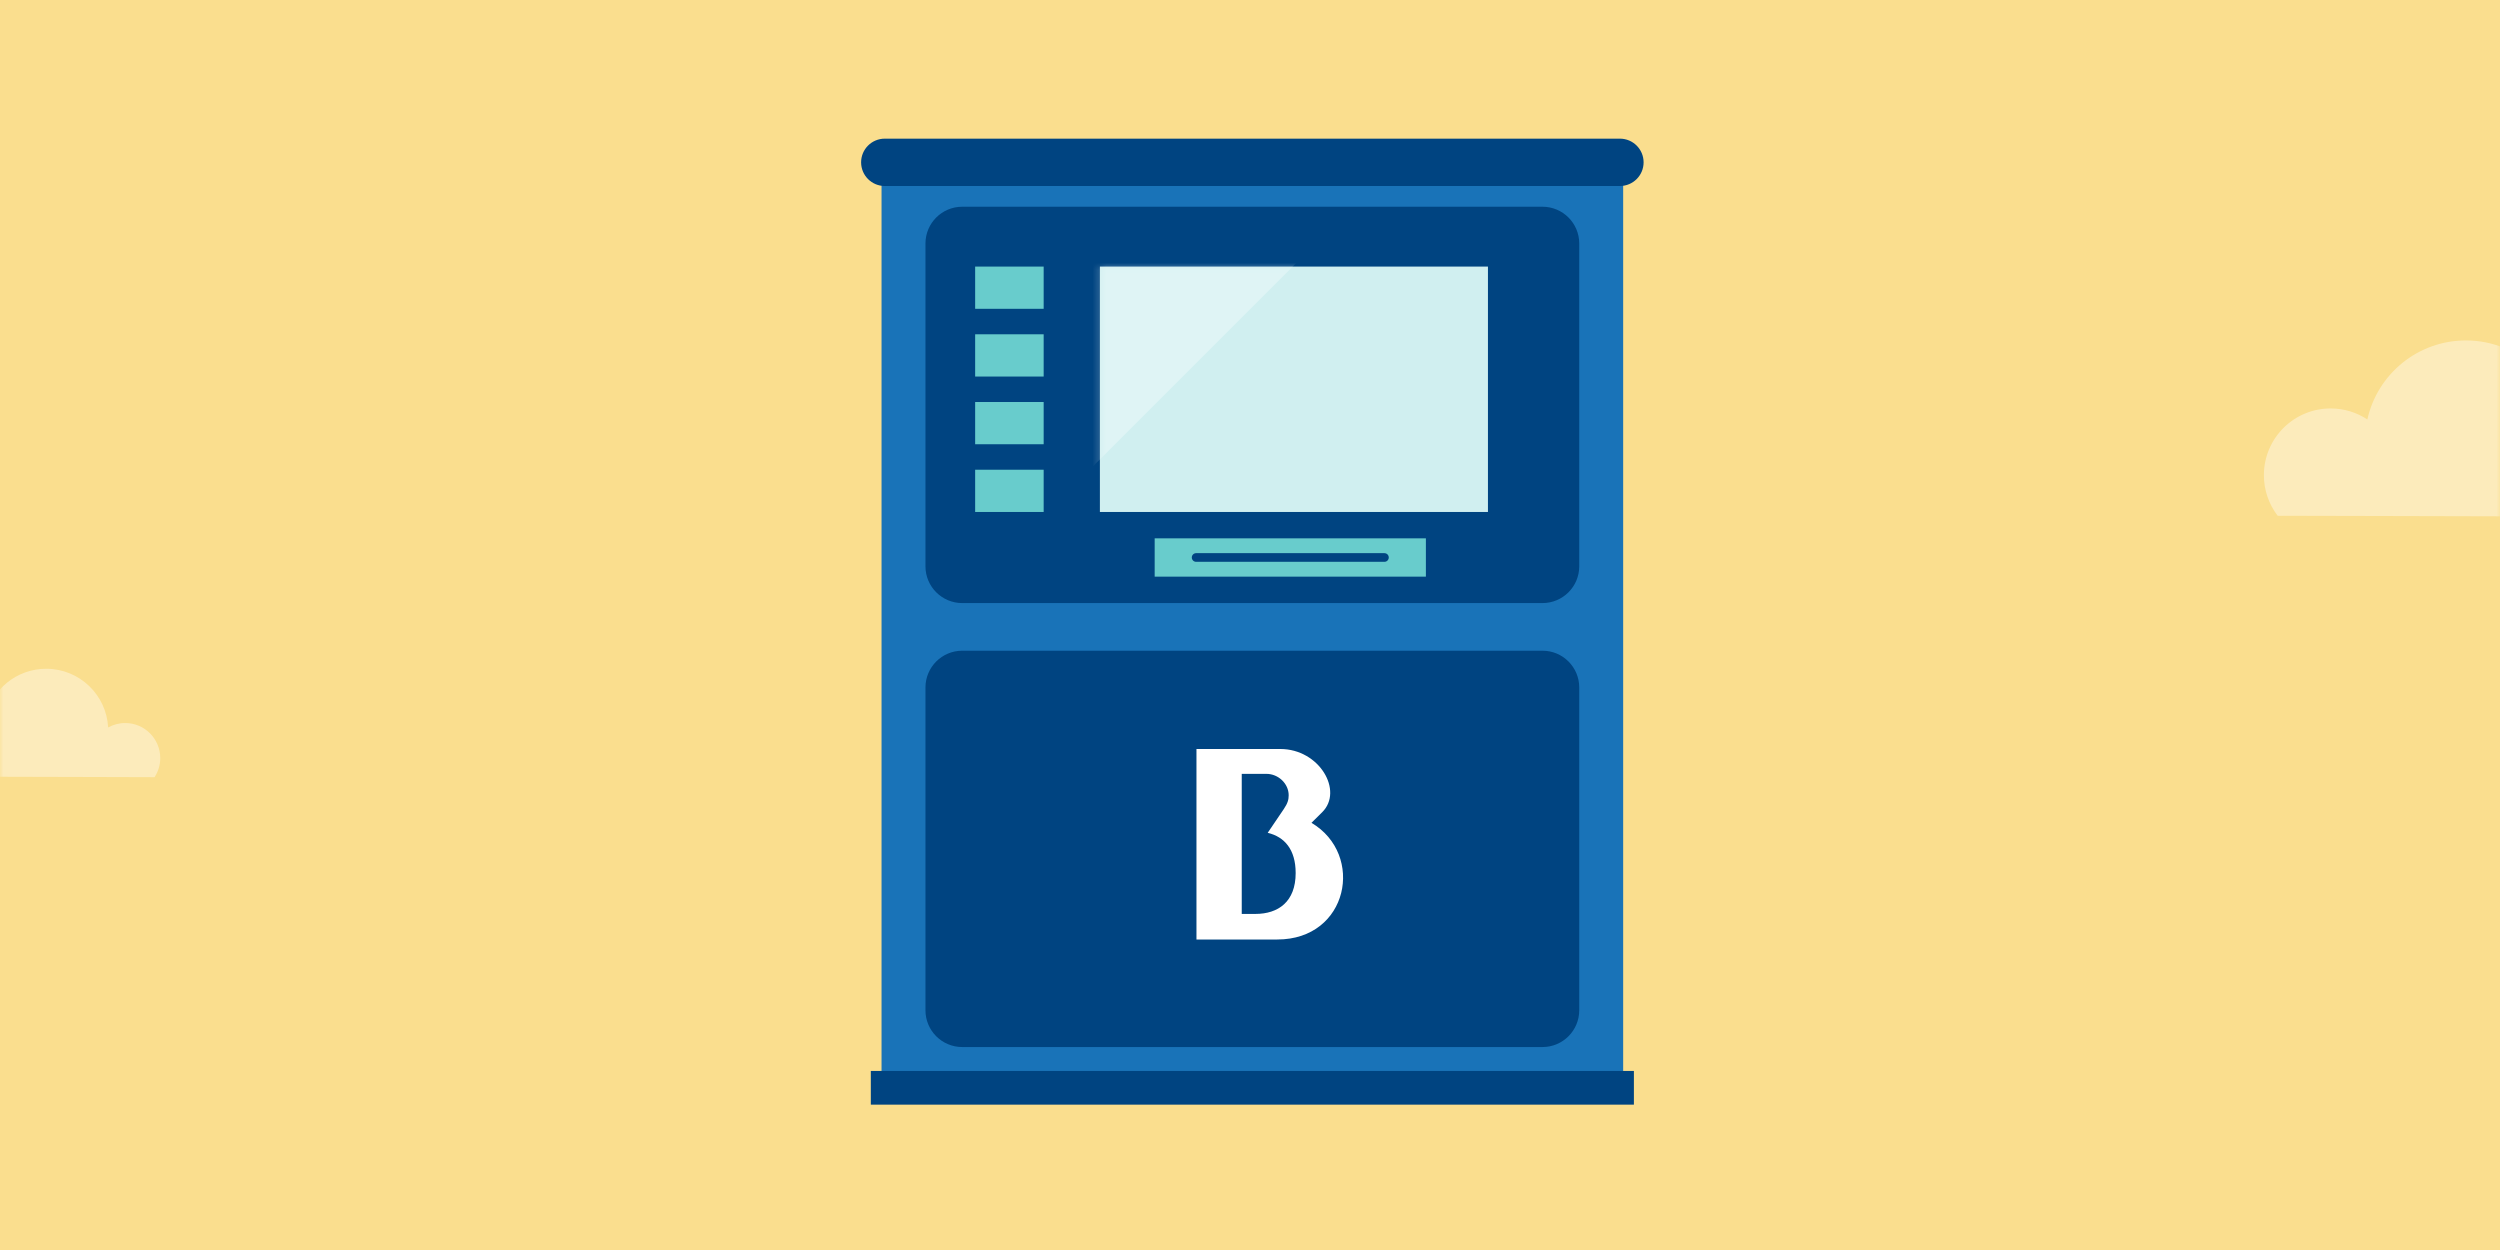 <?xml version="1.0" encoding="UTF-8"?>
<svg width="360px" height="180px" viewBox="0 0 360 180" version="1.1" xmlns="http://www.w3.org/2000/svg" xmlns:xlink="http://www.w3.org/1999/xlink">
    <rect x="0" y="0" width="360" height="180" fill="#333333" stroke="none"/>
    <!-- Generator: Sketch 48.2 (47327) - http://www.bohemiancoding.com/sketch -->
    <title>Illustration/ATM</title>
    <desc>Created with Sketch.</desc>
    <defs>
        <polygon id="path-1" points="0 180 360 180 360 2.54241073e-14 0 2.54241073e-14"></polygon>
        <polygon id="path-3" points="0 140.043 112.678 140.043 112.678 0.94 0 0.94"></polygon>
        <polygon id="path-5" points="0.581 30.925 0.581 0.043 35.61 0.043 35.61 30.925 0.581 30.925"></polygon>
        <polygon id="path-7" points="112.678 140.043 112.678 0.94 5.42101086e-20 0.94 5.42101086e-20 140.043 56.339 140.043 112.678 140.043 112.678 0.94 -9.65811966e-05 0.94 -9.65811966e-05 140.043 56.339 140.043"></polygon>
    </defs>
    <g id="MX-ATM-&amp;-Branch-Locator-03-00-05" stroke="none" stroke-width="1" fill="none" fill-rule="evenodd" transform="translate(0, -80)">
        <g id="Illustration/ATM" transform="translate(0, 80)">
            <mask id="mask-2" fill="white">
                <use xlink:href="#path-1"></use>
            </mask>
            <use id="Mask" fill="#FADE8E" fill-rule="evenodd" opacity="0.696" xlink:href="#path-1"></use>
            <g id="clouds" stroke-width="1" fill-rule="evenodd" mask="url(#mask-2)" fill="#FFFFFF">
                <g transform="translate(-12, 49.024)">
                    <path d="M25.79,62.864 L11.344,62.826 L1.984,62.805 C1.217,61.802 0.762,60.552 0.764,59.197 C0.775,55.93 3.426,53.292 6.693,53.301 C7.888,53.305 9,53.662 9.927,54.278 C10.814,50.263 14.397,47.269 18.677,47.278 C23.441,47.291 27.325,51.03 27.572,55.731 C28.306,55.327 29.145,55.09 30.043,55.093 C32.829,55.101 35.079,57.369 35.076,60.153 C35.072,61.164 34.773,62.099 34.256,62.89 L25.79,62.864 Z" id="Fill-2" fill-opacity="0.4"></path>
                    <path d="M378.691,25.342 L392.458,25.385 C393.297,24.098 393.784,22.577 393.79,20.934 C393.795,16.407 390.137,12.72 385.606,12.707 C384.147,12.701 382.782,13.086 381.589,13.744 C381.186,6.1 374.871,0.02 367.125,3.15900954e-05 C360.167,-0.014 354.342,4.854 352.899,11.381 C351.393,10.38 349.583,9.8 347.64,9.793 C342.328,9.778 338.017,14.067 338,19.379 C337.997,21.583 338.737,23.616 339.983,25.246 L355.204,25.281" id="Fill-4" fill-opacity="0.4"></path>
                </g>
            </g>
            <g id="Page-1" stroke-width="1" fill-rule="evenodd" transform="translate(124, 19)">
                <polygon id="Fill-1" fill="#1973B8" points="2.942 137.472 109.736 137.472 109.736 4.788 2.942 4.788"></polygon>
                <g id="Group-8" transform="translate(0, 0.026)">
                    <path d="M103.411,62.523 C103.411,65.446 101.04,67.817 98.115,67.817 L14.563,67.817 C11.638,67.817 9.267,65.446 9.267,62.523 L9.267,16.039 C9.267,13.114 11.638,10.743 14.563,10.743 L98.115,10.743 C101.04,10.743 103.411,13.114 103.411,16.039 L103.411,62.523 Z" id="Fill-2" fill="#004481"></path>
                    <path d="M103.411,126.455 C103.411,129.378 101.041,131.749 98.116,131.749 L14.564,131.749 C11.638,131.749 9.267,129.378 9.267,126.455 L9.267,79.971 C9.267,77.047 11.638,74.676 14.564,74.676 L98.116,74.676 C101.041,74.676 103.411,77.047 103.411,79.971 L103.411,126.455 Z" id="Fill-4" fill="#004481"></path>
                    <mask id="mask-4" fill="white">
                        <use xlink:href="#path-3"></use>
                    </mask>
                    <g id="Clip-7"></g>
                    <polygon id="Fill-6" fill="#D0EFF0" mask="url(#mask-4)" points="34.385 54.698 90.264 54.698 90.264 19.361 34.385 19.361"></polygon>
                </g>
                <g id="Group-11" transform="translate(33.803, 19.342)">
                    <mask id="mask-6" fill="white">
                        <use xlink:href="#path-5"></use>
                    </mask>
                    <g id="Clip-10"></g>
                    <polyline id="Fill-9" fill="#FFFFFF" opacity="0.56" mask="url(#mask-6)" points="-2.526 30.925 35.61 -7.211 -3.114 -2.395 -3.114 30.925"></polyline>
                </g>
                <g id="Group-21" transform="translate(0, 0.026)">
                    <mask id="mask-8" fill="white">
                        <use xlink:href="#path-7"></use>
                    </mask>
                    <g id="Clip-13"></g>
                    <polygon id="Fill-12" fill="#68CCCC" points="16.422 25.442 26.287 25.442 26.287 19.361 16.422 19.361"></polygon>
                    <polygon id="Fill-14" fill="#68CCCC" points="16.422 35.196 26.287 35.196 26.287 29.112 16.422 29.112"></polygon>
                    <polygon id="Fill-15" fill="#68CCCC" points="16.422 44.945 26.287 44.945 26.287 38.863 16.422 38.863"></polygon>
                    <polygon id="Fill-16" fill="#68CCCC" points="16.422 54.698 26.287 54.698 26.287 48.615 16.422 48.615"></polygon>
                    <path d="M112.678,4.35 C112.678,6.235 111.151,7.76 109.267,7.76 L3.411,7.76 C1.527,7.76 -9.65811966e-05,6.235 -9.65811966e-05,4.35 C-9.65811966e-05,2.467 1.527,0.94 3.411,0.94 L109.267,0.94 C111.151,0.94 112.678,2.467 112.678,4.35" id="Fill-17" fill="#004481"></path>
                    <polygon id="Fill-18" fill="#004481" points="1.398 140.043 111.281 140.043 111.281 135.19 1.398 135.19"></polygon>
                    <polygon id="Fill-19" fill="#68CCCC" points="42.272 64.011 81.327 64.011 81.327 58.495 42.272 58.495"></polygon>
                    <path d="M75.982,61.253 C75.982,61.597 75.702,61.878 75.357,61.878 L48.243,61.878 C47.898,61.878 47.618,61.597 47.618,61.253 C47.618,60.908 47.898,60.629 48.243,60.629 L75.357,60.629 C75.702,60.629 75.982,60.908 75.982,61.253" id="Fill-20" fill="#004481"></path>
                </g>
                <g transform="translate(48.291, 88.855)" fill="#FFFFFF" id="Fill-1">
                    <path d="M8.488,23.75 L6.52,23.75 L6.52,3.58 L10.074,3.58 C11.789,3.58 13.279,4.987 13.279,6.663 C13.279,7.263 13.155,7.801 12.57,8.657 L10.258,12.071 C12.672,12.648 14.284,14.464 14.284,17.865 C14.284,21.99 11.784,23.75 8.488,23.75 M16.562,10.63 L18.105,9.102 C21.193,6.047 17.722,3.05524831e-05 12.067,3.05524831e-05 L7.7196055e-05,3.05524831e-05 L7.7196055e-05,27.433 L11.642,27.433 C21.88,27.433 24.281,15.212 16.562,10.63"></path>
                </g>
            </g>
        </g>
    </g>
</svg>